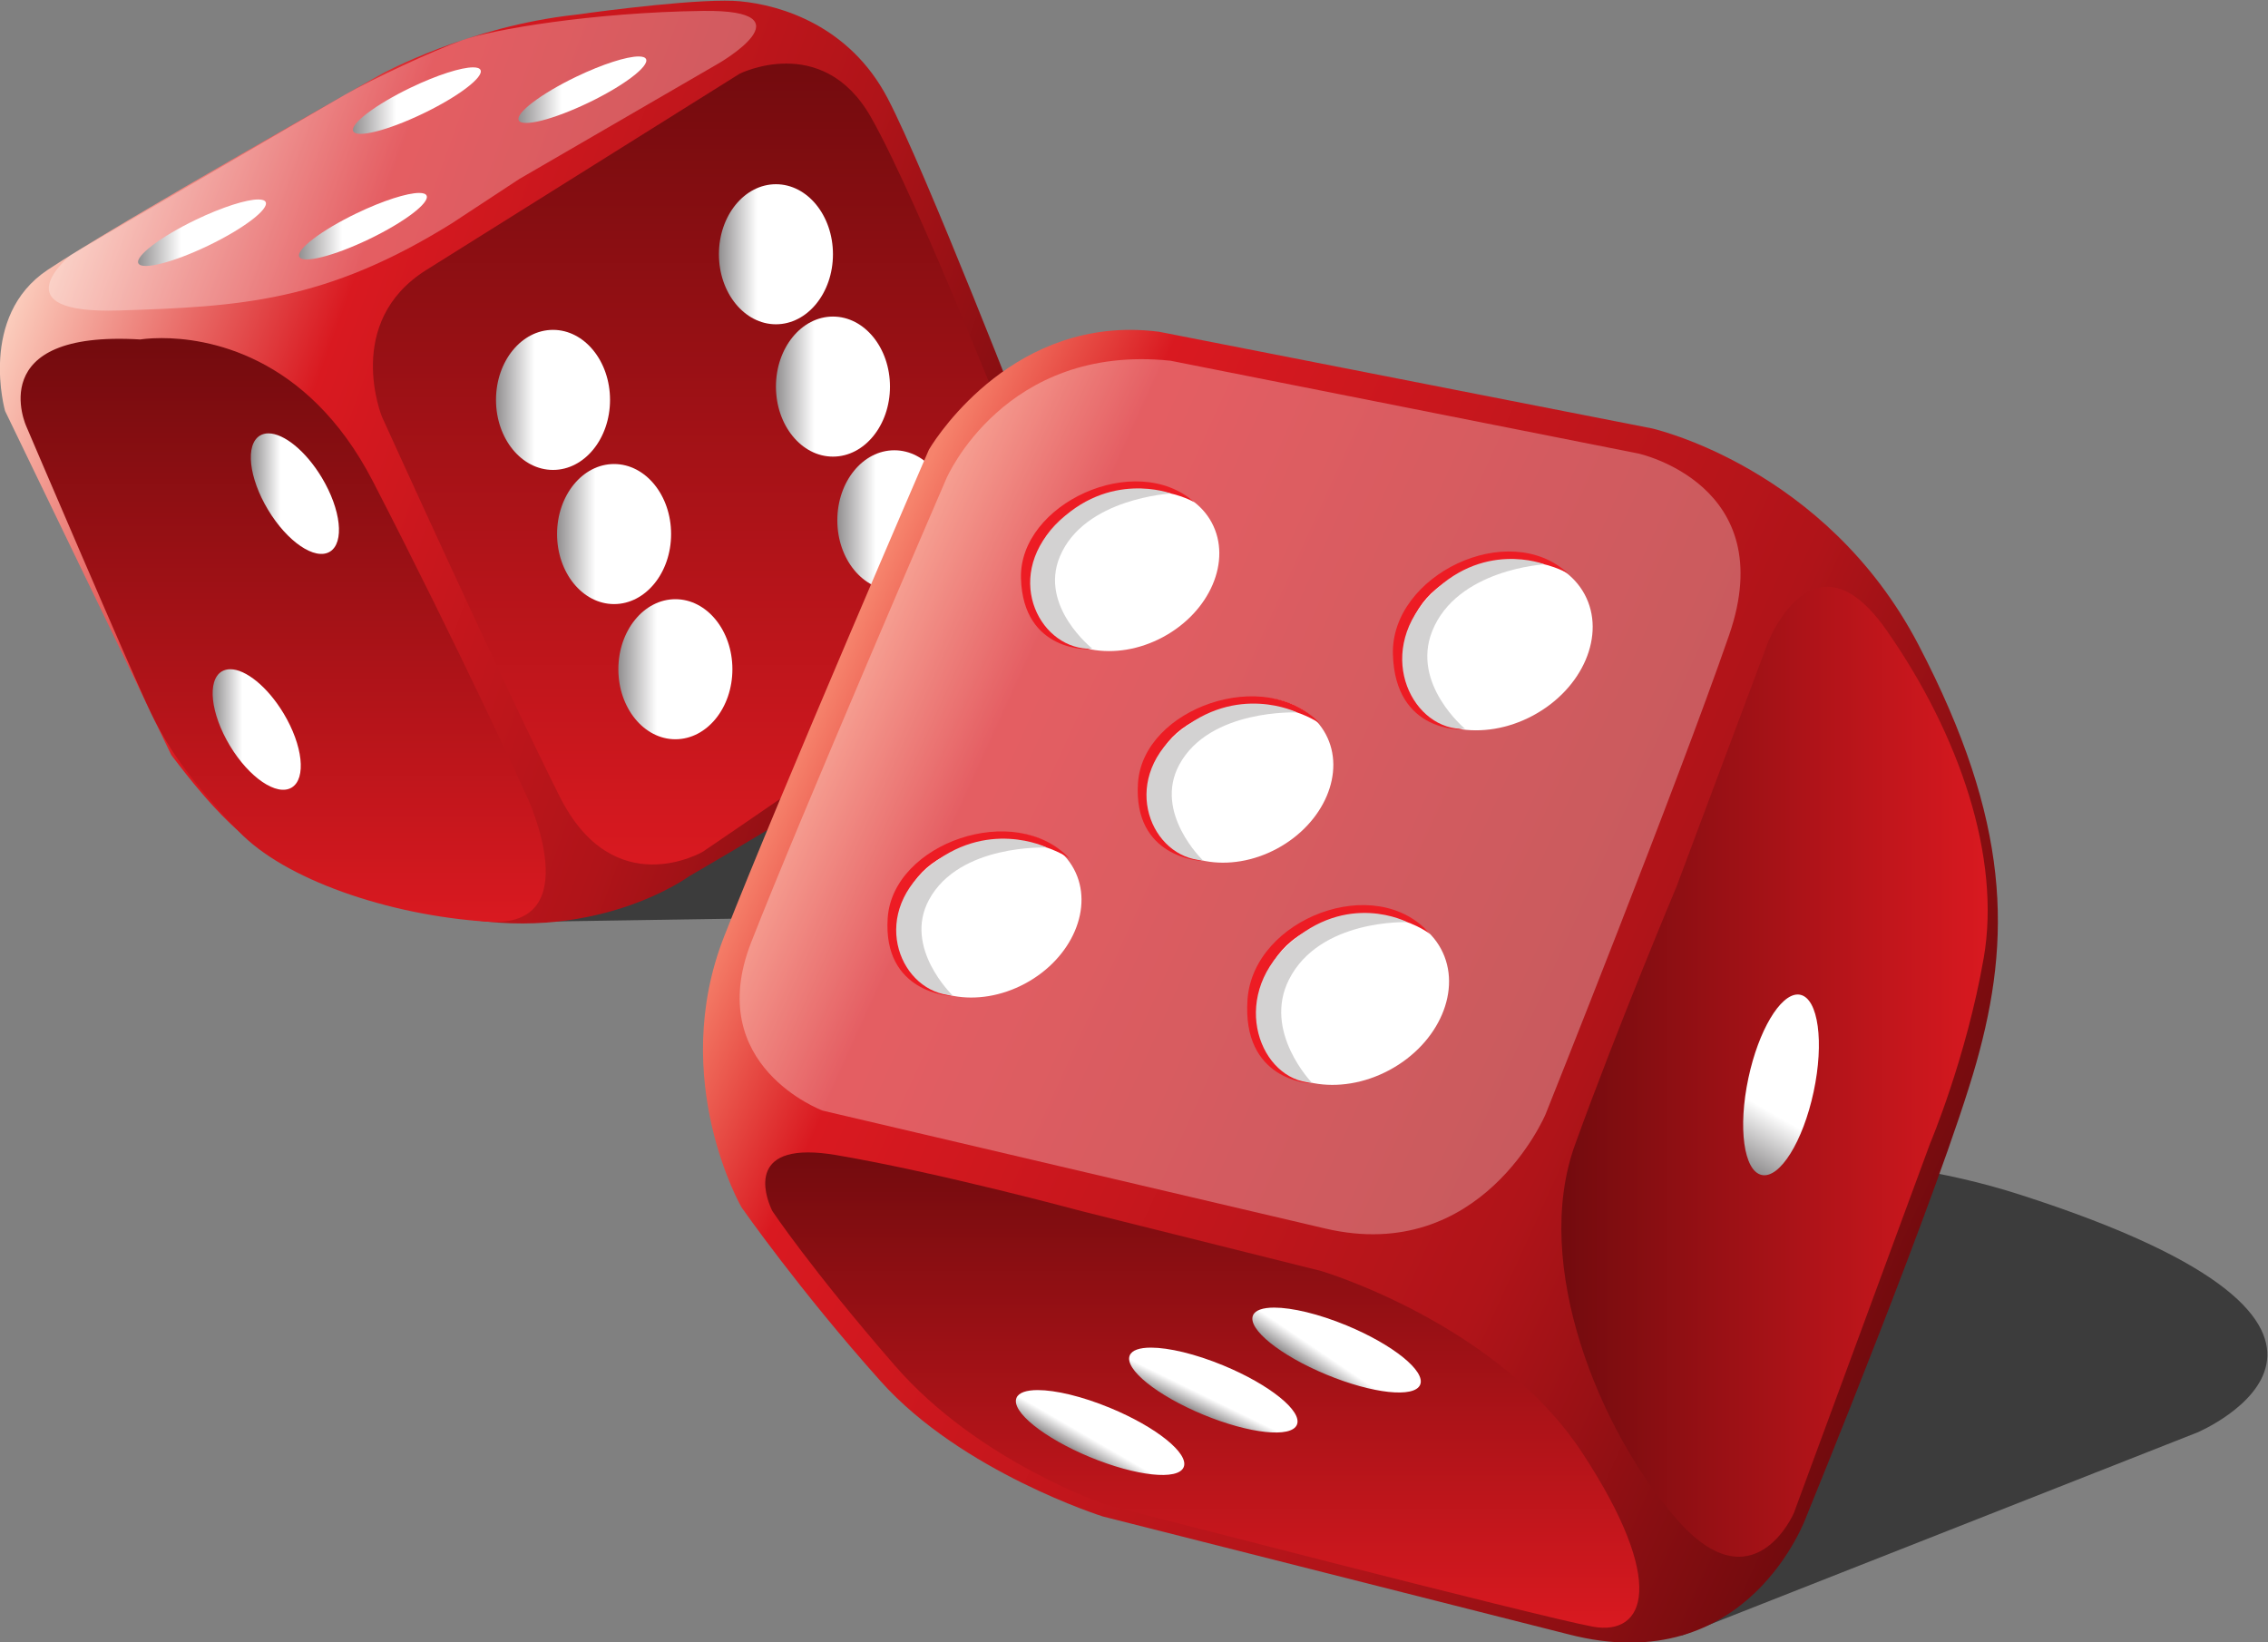 <svg xml:space="preserve" width="648.508" height="469.622" xmlns="http://www.w3.org/2000/svg"><rect width="100%" height="100%" fill="#808080" stroke="none"/><defs><linearGradient x1="0" y1="0" x2="1" y2="0" gradientUnits="userSpaceOnUse" gradientTransform="scale(231.635 -231.635) rotate(20 6.671 -.05)" spreadMethod="pad" id="a"><stop style="stop-opacity:1;stop-color:#fbcbbb" offset="0"/><stop style="stop-opacity:1;stop-color:#d91920" offset=".288"/><stop style="stop-opacity:1;stop-color:#b01419" offset=".687"/><stop style="stop-opacity:1;stop-color:#730b0e" offset="1"/></linearGradient><linearGradient x1="0" y1="0" x2="1" y2="0" gradientUnits="userSpaceOnUse" gradientTransform="matrix(0 171.804 171.804 0 232.858 398.686)" spreadMethod="pad" id="b"><stop style="stop-opacity:1;stop-color:#d91920" offset="0"/><stop style="stop-opacity:1;stop-color:#730b0e" offset="1"/></linearGradient><linearGradient x1="0" y1="0" x2="1" y2="0" gradientUnits="userSpaceOnUse" gradientTransform="matrix(0 125.248 125.248 0 143.314 386.353)" spreadMethod="pad" id="c"><stop style="stop-opacity:1;stop-color:#d91920" offset="0"/><stop style="stop-opacity:1;stop-color:#730b0e" offset="1"/></linearGradient><linearGradient x1="0" y1="0" x2="1" y2="0" gradientUnits="userSpaceOnUse" gradientTransform="matrix(18.909 0 0 -18.909 136.375 478.234)" spreadMethod="pad" id="f"><stop style="stop-opacity:1;stop-color:#918f90" offset="0"/><stop style="stop-opacity:1;stop-color:#fff" offset=".338"/><stop style="stop-opacity:1;stop-color:#fff" offset="1"/></linearGradient><linearGradient x1="0" y1="0" x2="1" y2="0" gradientUnits="userSpaceOnUse" gradientTransform="matrix(18.91 0 0 -18.91 128.186 427.64)" spreadMethod="pad" id="g"><stop style="stop-opacity:1;stop-color:#918f90" offset="0"/><stop style="stop-opacity:1;stop-color:#fff" offset=".338"/><stop style="stop-opacity:1;stop-color:#fff" offset="1"/></linearGradient><linearGradient x1="0" y1="0" x2="1" y2="0" gradientUnits="userSpaceOnUse" gradientTransform="matrix(24.461 0 0 -24.461 188.967 498.344)" spreadMethod="pad" id="h"><stop style="stop-opacity:1;stop-color:#918f90" offset="0"/><stop style="stop-opacity:1;stop-color:#fff" offset=".338"/><stop style="stop-opacity:1;stop-color:#fff" offset="1"/></linearGradient><linearGradient x1="0" y1="0" x2="1" y2="0" gradientUnits="userSpaceOnUse" gradientTransform="matrix(24.461 0 0 -24.461 236.787 529.586)" spreadMethod="pad" id="i"><stop style="stop-opacity:1;stop-color:#918f90" offset="0"/><stop style="stop-opacity:1;stop-color:#fff" offset=".338"/><stop style="stop-opacity:1;stop-color:#fff" offset="1"/></linearGradient><linearGradient x1="0" y1="0" x2="1" y2="0" gradientUnits="userSpaceOnUse" gradientTransform="matrix(24.461 0 0 -24.461 202.066 469.565)" spreadMethod="pad" id="j"><stop style="stop-opacity:1;stop-color:#918f90" offset="0"/><stop style="stop-opacity:1;stop-color:#fff" offset=".338"/><stop style="stop-opacity:1;stop-color:#fff" offset="1"/></linearGradient><linearGradient x1="0" y1="0" x2="1" y2="0" gradientUnits="userSpaceOnUse" gradientTransform="matrix(24.461 0 0 -24.461 249.017 501.198)" spreadMethod="pad" id="k"><stop style="stop-opacity:1;stop-color:#918f90" offset="0"/><stop style="stop-opacity:1;stop-color:#fff" offset=".338"/><stop style="stop-opacity:1;stop-color:#fff" offset="1"/></linearGradient><linearGradient x1="0" y1="0" x2="1" y2="0" gradientUnits="userSpaceOnUse" gradientTransform="matrix(24.461 0 0 -24.461 262.183 472.515)" spreadMethod="pad" id="l"><stop style="stop-opacity:1;stop-color:#918f90" offset="0"/><stop style="stop-opacity:1;stop-color:#fff" offset=".338"/><stop style="stop-opacity:1;stop-color:#fff" offset="1"/></linearGradient><linearGradient x1="0" y1="0" x2="1" y2="0" gradientUnits="userSpaceOnUse" gradientTransform="matrix(24.461 0 0 -24.461 215.216 440.57)" spreadMethod="pad" id="m"><stop style="stop-opacity:1;stop-color:#918f90" offset="0"/><stop style="stop-opacity:1;stop-color:#fff" offset=".338"/><stop style="stop-opacity:1;stop-color:#fff" offset="1"/></linearGradient><linearGradient x1="0" y1="0" x2="1" y2="0" gradientUnits="userSpaceOnUse" gradientTransform="matrix(27.441 0 0 -27.441 193.777 564.883)" spreadMethod="pad" id="n"><stop style="stop-opacity:1;stop-color:#918f90" offset="0"/><stop style="stop-opacity:1;stop-color:#fff" offset=".338"/><stop style="stop-opacity:1;stop-color:#fff" offset="1"/></linearGradient><linearGradient x1="0" y1="0" x2="1" y2="0" gradientUnits="userSpaceOnUse" gradientTransform="matrix(27.441 0 0 -27.441 146.699 535.607)" spreadMethod="pad" id="o"><stop style="stop-opacity:1;stop-color:#918f90" offset="0"/><stop style="stop-opacity:1;stop-color:#fff" offset=".338"/><stop style="stop-opacity:1;stop-color:#fff" offset="1"/></linearGradient><linearGradient x1="0" y1="0" x2="1" y2="0" gradientUnits="userSpaceOnUse" gradientTransform="matrix(27.441 0 0 -27.441 112.185 534.208)" spreadMethod="pad" id="p"><stop style="stop-opacity:1;stop-color:#918f90" offset="0"/><stop style="stop-opacity:1;stop-color:#fff" offset=".338"/><stop style="stop-opacity:1;stop-color:#fff" offset="1"/></linearGradient><linearGradient x1="0" y1="0" x2="1" y2="0" gradientUnits="userSpaceOnUse" gradientTransform="matrix(27.441 0 0 -27.441 158.273 562.546)" spreadMethod="pad" id="q"><stop style="stop-opacity:1;stop-color:#918f90" offset="0"/><stop style="stop-opacity:1;stop-color:#fff" offset=".338"/><stop style="stop-opacity:1;stop-color:#fff" offset="1"/></linearGradient><linearGradient x1="0" y1="0" x2="1" y2="0" gradientUnits="userSpaceOnUse" gradientTransform="scale(265.085 -265.085) rotate(24 4.299 1.462)" spreadMethod="pad" id="r"><stop style="stop-opacity:1;stop-color:#f6836c" offset="0"/><stop style="stop-opacity:1;stop-color:#d91920" offset=".141"/><stop style="stop-opacity:1;stop-color:#b01419" offset=".687"/><stop style="stop-opacity:1;stop-color:#730b0e" offset="1"/></linearGradient><linearGradient x1="0" y1="0" x2="1" y2="0" gradientUnits="userSpaceOnUse" gradientTransform="translate(508.945 354.22) scale(-91.451 91.451)" spreadMethod="pad" id="u"><stop style="stop-opacity:1;stop-color:#d91920" offset="0"/><stop style="stop-opacity:1;stop-color:#730b0e" offset="1"/></linearGradient><linearGradient x1="0" y1="0" x2="1" y2="0" gradientUnits="userSpaceOnUse" gradientTransform="matrix(0 101.965 101.965 0 340.467 234.958)" spreadMethod="pad" id="v"><stop style="stop-opacity:1;stop-color:#d91920" offset="0"/><stop style="stop-opacity:1;stop-color:#730b0e" offset="1"/></linearGradient><linearGradient x1="0" y1="0" x2="1" y2="0" gradientUnits="userSpaceOnUse" gradientTransform="scale(37.871 -37.871) rotate(-60 -1.652 -14.831)" spreadMethod="pad" id="w"><stop style="stop-opacity:1;stop-color:#918f90" offset="0"/><stop style="stop-opacity:1;stop-color:#fff" offset=".338"/><stop style="stop-opacity:1;stop-color:#fff" offset="1"/></linearGradient><linearGradient x1="0" y1="0" x2="1" y2="0" gradientUnits="userSpaceOnUse" gradientTransform="scale(13.594 -13.594) rotate(-56 -6.542 -35.908)" spreadMethod="pad" id="x"><stop style="stop-opacity:1;stop-color:#918f90" offset="0"/><stop style="stop-opacity:1;stop-color:#fff" offset=".338"/><stop style="stop-opacity:1;stop-color:#fff" offset="1"/></linearGradient><linearGradient x1="0" y1="0" x2="1" y2="0" gradientUnits="userSpaceOnUse" gradientTransform="scale(11.627 -11.627) rotate(-64 -4.685 -35.49)" spreadMethod="pad" id="y"><stop style="stop-opacity:1;stop-color:#918f90" offset="0"/><stop style="stop-opacity:1;stop-color:#fff" offset=".338"/><stop style="stop-opacity:1;stop-color:#fff" offset="1"/></linearGradient><linearGradient x1="0" y1="0" x2="1" y2="0" gradientUnits="userSpaceOnUse" gradientTransform="scale(12.391 -12.391) rotate(-60 -6.244 -33.001)" spreadMethod="pad" id="z"><stop style="stop-opacity:1;stop-color:#918f90" offset="0"/><stop style="stop-opacity:1;stop-color:#fff" offset=".338"/><stop style="stop-opacity:1;stop-color:#fff" offset="1"/></linearGradient><clipPath clipPathUnits="userSpaceOnUse" id="d"><path d="M0 792h612V0H0Z"/></clipPath><clipPath clipPathUnits="userSpaceOnUse" id="e"><path d="M93.042 581.792h151.724v-64.307H93.042Z"/></clipPath><clipPath clipPathUnits="userSpaceOnUse" id="s"><path d="M0 792h612V0H0Z"/></clipPath><clipPath clipPathUnits="userSpaceOnUse" id="t"><path d="M241.23 507.077h214.702V319.361H241.23Z"/></clipPath><clipPath clipPathUnits="userSpaceOnUse" id="A"><path d="M0 792h612V0H0Z"/></clipPath></defs><g style="fill:#000;fill-opacity:.534"><path d="m193.777 386.353 68.406 1.057 44.938 78.418-93.693-19.631z" style="fill:#000;stroke:none;fill-opacity:.534" transform="matrix(1.333 0 0 -1.333 -110.068 778.64)"/></g><g style="fill:#000;fill-opacity:.534"><path d="m308.688 263.614 134.722-30.291 110.478 43.511s52.251 22.037-38 51.018c-16.388 5.262-33.279 7.562-50.027 7.563-69.869.003-137.412-39.997-157.173-71.801" style="fill:#000;stroke:none;fill-opacity:.534" transform="matrix(1.333 0 0 -1.333 -110.068 778.64)"/></g><path d="M205.965 580.957c-22.802-2.487-41.458-12.645-41.458-12.645s-56.799-32.131-71.724-42.081c-14.925-9.951-9.121-30.264-9.121-30.264l35.655-73.796c17.826-23.632 27.362-27.364 58.871-34.321 31.507-6.957 52.238 8.326 52.238 8.326s56.383 32.628 71.146 45.479c14.763 12.852 1.976 48.093 1.976 48.093s-22.543 58.042-30.614 73.381c-8.072 15.34-22.608 19.901-31.703 20.731-.91.083-1.989.12-3.197.12-10.87 0-32.069-3.023-32.069-3.023" style="fill:url(#a);stroke:none" transform="matrix(1.333 0 0 -1.333 -110.068 778.64)"/><path d="m241.231 568.312-67.188-42.081c-17.874-11.195-9.536-31.508-9.536-31.508s26.533-58.457 38.141-81.504c11.61-23.047 30.717-11.779 30.717-11.779s47.641 32.338 61.197 43.019c13.555 10.68 7.01 40.548 7.01 40.548s-21.811 55.735-32.175 73.978c-5.242 9.225-12.385 11.505-18.167 11.505-5.65 0-9.999-2.178-9.999-2.178" style="fill:url(#b);stroke:none" transform="matrix(1.333 0 0 -1.333 -110.068 778.64)"/><path d="M112.683 511.305c-33.996 2.073-24.46-18.656-24.46-18.656s22.458-52.604 26.736-61.46c4.278-8.856 9.245-15.241 18.846-25.41 9.6-10.169 31.945-18.019 53.494-19.378 21.548-1.36 8.321 26.818 8.321 26.818s-14.53 31.754-33.056 67.644c-14.212 27.533-35.973 30.738-45.338 30.738-2.842 0-4.543-.296-4.543-.296" style="fill:url(#c);stroke:none" transform="matrix(1.333 0 0 -1.333 -110.068 778.64)"/><g clip-path="url(#d)" transform="matrix(1.333 0 0 -1.333 -110.068 778.64)"><g clip-path="url(#e)" opacity=".3"><path d="m0 0 42.702 24.772s20.296 11.609-3.279 11.297c-23.574-.311-45.337-4-51.694-6.306-6.356-2.306-18.865-8.116-25.188-11.725-6.323-3.608-58.74-34.348-58.74-34.348s-15.739-12.712 10.38-11.882c26.119.829 44.302 1.872 71.308 18.656z" style="fill:#fff;fill-opacity:1;fill-rule:nonzero;stroke:none" transform="translate(193.942 545.717)"/></g></g><path d="M138.331 490.688c-3.179-1.917-2.399-9.043 1.741-15.92 4.142-6.879 10.077-10.902 13.256-8.987 3.18 1.916 2.401 9.043-1.741 15.921-3.443 5.718-8.126 9.463-11.435 9.463-.671 0-1.285-.154-1.821-.477" style="fill:url(#f);stroke:none" transform="matrix(1.333 0 0 -1.333 -110.068 778.64)"/><path d="M130.142 440.094c-3.18-1.917-2.4-9.043 1.74-15.92 4.142-6.879 10.077-10.901 13.256-8.988 3.181 1.915 2.402 9.043-1.74 15.92-3.444 5.72-8.127 9.464-11.435 9.464-.671 0-1.285-.154-1.821-.476" style="fill:url(#g);stroke:none" transform="matrix(1.333 0 0 -1.333 -110.068 778.64)"/><path d="M188.967 498.344c0-8.298 5.475-15.022 12.231-15.022 6.754 0 12.23 6.724 12.23 15.022 0 8.295-5.476 15.021-12.23 15.021-6.756 0-12.231-6.726-12.231-15.021" style="fill:url(#h);stroke:none" transform="matrix(1.333 0 0 -1.333 -110.068 778.64)"/><path d="M236.786 529.585c0-8.296 5.476-15.022 12.231-15.022 6.756 0 12.23 6.726 12.23 15.022s-5.474 15.023-12.23 15.023c-6.755 0-12.231-6.727-12.231-15.023" style="fill:url(#i);stroke:none" transform="matrix(1.333 0 0 -1.333 -110.068 778.64)"/><path d="M202.066 469.566c0-8.297 5.476-15.023 12.231-15.023s12.23 6.726 12.23 15.023c0 8.295-5.475 15.022-12.23 15.022-6.755 0-12.231-6.727-12.231-15.022" style="fill:url(#j);stroke:none" transform="matrix(1.333 0 0 -1.333 -110.068 778.64)"/><path d="M249.017 501.197c0-8.296 5.476-15.021 12.23-15.021 6.756 0 12.231 6.725 12.231 15.021 0 8.297-5.475 15.023-12.231 15.023-6.754 0-12.23-6.726-12.23-15.023" style="fill:url(#k);stroke:none" transform="matrix(1.333 0 0 -1.333 -110.068 778.64)"/><path d="M262.184 472.514c0-8.296 5.474-15.022 12.23-15.022 6.754 0 12.23 6.726 12.23 15.022 0 8.297-5.476 15.023-12.23 15.023-6.756 0-12.23-6.726-12.23-15.023" style="fill:url(#l);stroke:none" transform="matrix(1.333 0 0 -1.333 -110.068 778.64)"/><path d="M215.216 440.569c0-8.296 5.476-15.022 12.231-15.022s12.23 6.726 12.23 15.022-5.475 15.023-12.23 15.023c-6.755 0-12.231-6.727-12.231-15.023" style="fill:url(#m);stroke:none" transform="matrix(1.333 0 0 -1.333 -110.068 778.64)"/><path d="M206.163 567.656c-7.542-3.627-13.057-7.809-12.32-9.341.737-1.533 7.447.165 14.989 3.793 7.542 3.627 13.059 7.81 12.32 9.343-.184.382-.74.563-1.589.563-2.55 0-7.741-1.636-13.4-4.358" style="fill:url(#n);stroke:none" transform="matrix(1.333 0 0 -1.333 -110.068 778.64)"/><path d="M159.085 538.381c-7.542-3.627-13.057-7.81-12.32-9.342.737-1.533 7.447.165 14.989 3.793 7.542 3.627 13.058 7.811 12.32 9.343-.184.383-.74.564-1.589.564-2.55 0-7.741-1.636-13.4-4.358" style="fill:url(#o);stroke:none" transform="matrix(1.333 0 0 -1.333 -110.068 778.64)"/><path d="M124.57 536.981c-7.541-3.627-13.056-7.81-12.319-9.342.737-1.532 7.447.166 14.988 3.794 7.542 3.627 13.058 7.81 12.32 9.343-.183.382-.739.563-1.588.563-2.551 0-7.742-1.636-13.401-4.358" style="fill:url(#p);stroke:none" transform="matrix(1.333 0 0 -1.333 -110.068 778.64)"/><path d="M170.658 565.32c-7.541-3.627-13.056-7.811-12.319-9.342.737-1.533 7.447.165 14.989 3.793 7.541 3.627 13.057 7.81 12.319 9.343-.183.383-.739.564-1.588.564-2.55-.001-7.742-1.636-13.401-4.358" style="fill:url(#q);stroke:none" transform="matrix(1.333 0 0 -1.333 -110.068 778.64)"/><path d="M281.834 487.676s-31.922-73.798-43.946-104.476c-12.023-30.678 3.731-58.043 3.731-58.043s12.438-17.827 29.851-37.313c17.412-19.486 47.678-29.02 47.678-29.02l99.915-25.29c38.557-9.95 50.994 25.29 50.994 25.29s29.021 70.894 36.483 97.427c7.463 26.533 7.463 51.41-12.437 89.55-19.9 38.142-57.213 46.434-57.213 46.434l-105.72 20.73c-2.127.273-4.188.4-6.182.4-28.317-.001-43.154-25.689-43.154-25.689" style="fill:url(#r);stroke:none" transform="matrix(1.333 0 0 -1.333 -110.068 778.64)"/><g clip-path="url(#s)" transform="matrix(1.333 0 0 -1.333 -110.068 778.64)"><g clip-path="url(#t)" opacity=".3"><path d="m0 0 100.33-19.9s30.68-6.633 19.486-38.971C108.622-91.209 80.43-161.688 80.43-161.688s-13.682-32.337-47.263-24.46c-33.582 7.877-107.793 25.289-107.793 25.289s-25.704 9.536-15.339 36.069c10.364 26.533 41.873 99.501 41.873 99.501S-35.655 3.731 0 0" style="fill:#fff;fill-opacity:1;fill-rule:nonzero;stroke:none" transform="translate(333.658 506.746)"/></g><path d="M0 0c-10.149-5.44-21.907-3.263-26.265 4.864-4.356 8.129.337 19.126 10.486 24.567 10.149 5.442 21.908 3.262 26.263-4.866C14.842 16.439 10.147 5.442 0 0" style="fill:#fff;fill-opacity:1;fill-rule:nonzero;stroke:none" transform="translate(332.014 447.453)"/><path d="M0 0c-10.149-5.44-21.907-3.263-26.265 4.864-4.355 8.128.338 19.126 10.486 24.567 10.149 5.442 21.908 3.262 26.263-4.866C14.843 16.439 10.148 5.442 0 0" style="fill:#fff;fill-opacity:1;fill-rule:nonzero;stroke:none" transform="translate(356.47 402.066)"/><path d="M0 0c-10.148-5.44-21.905-3.263-26.263 4.864-4.356 8.128.337 19.125 10.486 24.567 10.149 5.441 21.906 3.262 26.263-4.866C14.843 16.439 10.149 5.442 0 0" style="fill:#fff;fill-opacity:1;fill-rule:nonzero;stroke:none" transform="translate(302.45 373.135)"/><path d="M0 0c-10.734-5.753-23.17-3.451-27.777 5.146-4.61 8.598.354 20.23 11.089 25.984 10.736 5.757 23.172 3.451 27.78-5.146C15.7 17.39 10.736 5.757 0 0" style="fill:#fff;fill-opacity:1;fill-rule:nonzero;stroke:none" transform="translate(411.403 430.631)"/><path d="M0 0c-10.734-5.754-23.17-3.451-27.778 5.146-4.609 8.597.354 20.229 11.09 25.984 10.735 5.756 23.171 3.451 27.78-5.147C15.7 17.39 10.736 5.757 0 0" style="fill:#fff;fill-opacity:1;fill-rule:nonzero;stroke:none" transform="translate(380.593 354.574)"/></g><path d="m461.765 446.198-19.59-52.323s-12.437-29.539-21.765-55.348c-9.328-25.808 5.286-61.254 21.765-80.222 16.48-18.967 25.187 1.244 25.187 1.244l29.229 79.29s7.774 18.345 11.504 39.8c3.731 21.455-5.108 47.763-20.832 70.272-4.853 6.946-9.137 9.347-12.743 9.346-8.081-.002-12.755-12.059-12.755-12.059" style="fill:url(#u);stroke:none" transform="matrix(1.333 0 0 -1.333 -110.068 778.64)"/><path d="M248.253 324.329s8.292-12.438 26.306-33.168c18.015-20.729 45.418-29.85 45.418-29.85s92.867-24.046 104.24-26.118c11.372-2.074 15.99 9.536-2.252 37.312-18.242 27.777-55.97 38.971-55.97 38.971l-51.432 12.853s-30.656 8.291-52.629 12.022c-2.327.395-4.314.571-6.008.571-14.301 0-7.673-12.593-7.673-12.593" style="fill:url(#v);stroke:none" transform="matrix(1.333 0 0 -1.333 -110.068 778.64)"/><path d="M457.623 352.903c-2.283-10.675-1.003-19.997 2.856-20.823 3.861-.827 8.844 7.155 11.126 17.83 2.286 10.676 1.006 19.998-2.855 20.824-.185.04-.371.059-.56.059-3.77-.001-8.392-7.724-10.567-17.89" style="fill:url(#w);stroke:none" transform="matrix(1.333 0 0 -1.333 -110.068 778.64)"/><path d="M351.345 301.953c-1.205-2.91 5.847-8.592 15.751-12.695 9.904-4.102 18.909-5.07 20.114-2.16 1.205 2.91-5.847 8.592-15.751 12.695-6.044 2.503-11.753 3.839-15.559 3.839-2.431-.001-4.086-.546-4.555-1.679" style="fill:url(#x);stroke:none" transform="matrix(1.333 0 0 -1.333 -110.068 778.64)"/><path d="M324.908 293.368c-1.206-2.91 5.845-8.592 15.748-12.694 9.905-4.103 18.91-5.071 20.115-2.16 1.205 2.909-5.848 8.591-15.751 12.694-6.045 2.503-11.754 3.839-15.559 3.839-2.43 0-4.084-.545-4.553-1.679" style="fill:url(#y);stroke:none" transform="matrix(1.333 0 0 -1.333 -110.068 778.64)"/><path d="M300.615 284.262c-1.204-2.909 5.847-8.592 15.75-12.694 9.905-4.102 18.91-5.07 20.115-2.16 1.205 2.909-5.848 8.592-15.752 12.693-6.045 2.504-11.753 3.839-15.559 3.839-2.429 0-4.084-.545-4.554-1.678" style="fill:url(#z);stroke:none" transform="matrix(1.333 0 0 -1.333 -110.068 778.64)"/><g clip-path="url(#A)" transform="matrix(1.333 0 0 -1.333 -110.068 778.64)"><path d="M0 0s-11.108 6.688-25.517-1.426c-14.451-8.137-9.571-27.615 3.178-30.103 0 0-14.423-.804-14.889 15.21C-37.694-.306-12.612 11.25 0 0" style="fill:#ed1c24;fill-opacity:1;fill-rule:nonzero;stroke:none" transform="translate(338.808 476.373)"/><path d="M0 0s-11.468 9.053-6.963 19.783c5.259 12.521 23.822 13.5 23.822 13.5S3.5 38.378-7.901 26.555C-19.303 14.732-10.897-.521 0 0" style="fill:#d3d2d2;fill-opacity:1;fill-rule:nonzero;stroke:none" transform="translate(316.892 444.98)"/><path d="M0 0s-11.224 7.091-25.778-1.51c-14.599-8.628-9.669-29.276 3.209-31.911 0 0-14.57-.853-15.041 16.121C-38.08-.323-12.742 11.926 0 0" style="fill:#ed1c24;fill-opacity:1;fill-rule:nonzero;stroke:none" transform="translate(418.972 461.068)"/><path d="M0 0s-11.585 9.595-7.033 20.97c5.311 13.274 24.065 14.309 24.065 14.309S3.534 40.681-7.981 28.148C-19.501 15.616-11.01-.554 0 0" style="fill:#d3d2d2;fill-opacity:1;fill-rule:nonzero;stroke:none" transform="translate(396.831 427.79)"/><path d="M0 0s-10.518 7.796-25.797 1.072c-15.326-6.744-12.323-26.756.25-30.498 0 0-14.579.608-13.482 16.711C-37.931 3.39-11.582 12.518 0 0" style="fill:#ed1c24;fill-opacity:1;fill-rule:nonzero;stroke:none" transform="translate(365.71 428.907)"/><path d="M0 0s-10.645 10.201-5.064 20.519c6.511 12.041 25.271 11.2 25.271 11.2S7.271 38.14-5.347 27.401C-17.967 16.664-11.008.544 0 0" style="fill:#d3d2d2;fill-opacity:1;fill-rule:nonzero;stroke:none" transform="translate(340.603 399.575)"/><path d="M0 0s-10.516 7.797-25.796 1.072c-15.326-6.744-12.324-26.756.25-30.498 0 0-14.579.609-13.482 16.71C-37.931 3.39-11.582 12.518 0 0" style="fill:#ed1c24;fill-opacity:1;fill-rule:nonzero;stroke:none" transform="translate(312.02 399.93)"/><path d="M0 0s-10.645 10.201-5.064 20.518C1.447 32.56 20.207 31.719 20.207 31.719S7.271 38.14-5.347 27.401C-17.968 16.664-11.008.544 0 0" style="fill:#d3d2d2;fill-opacity:1;fill-rule:nonzero;stroke:none" transform="translate(286.914 370.599)"/><path d="M0 0s-10.463 8.342-25.807.956c-15.39-7.408-12.542-29.007.011-32.952 0 0-14.585.544-13.362 17.95C-37.933 3.366-11.491 13.435 0 0" style="fill:#ed1c24;fill-opacity:1;fill-rule:nonzero;stroke:none" transform="translate(389.332 383.766)"/><path d="M0 0s-10.573 10.939-4.906 22.131c6.609 13.061 25.378 12.301 25.378 12.301S7.577 41.268-5.135 29.565C-17.85 17.864-11.012.501 0 0" style="fill:#d3d2d2;fill-opacity:1;fill-rule:nonzero;stroke:none" transform="translate(363.977 351.876)"/></g></svg>